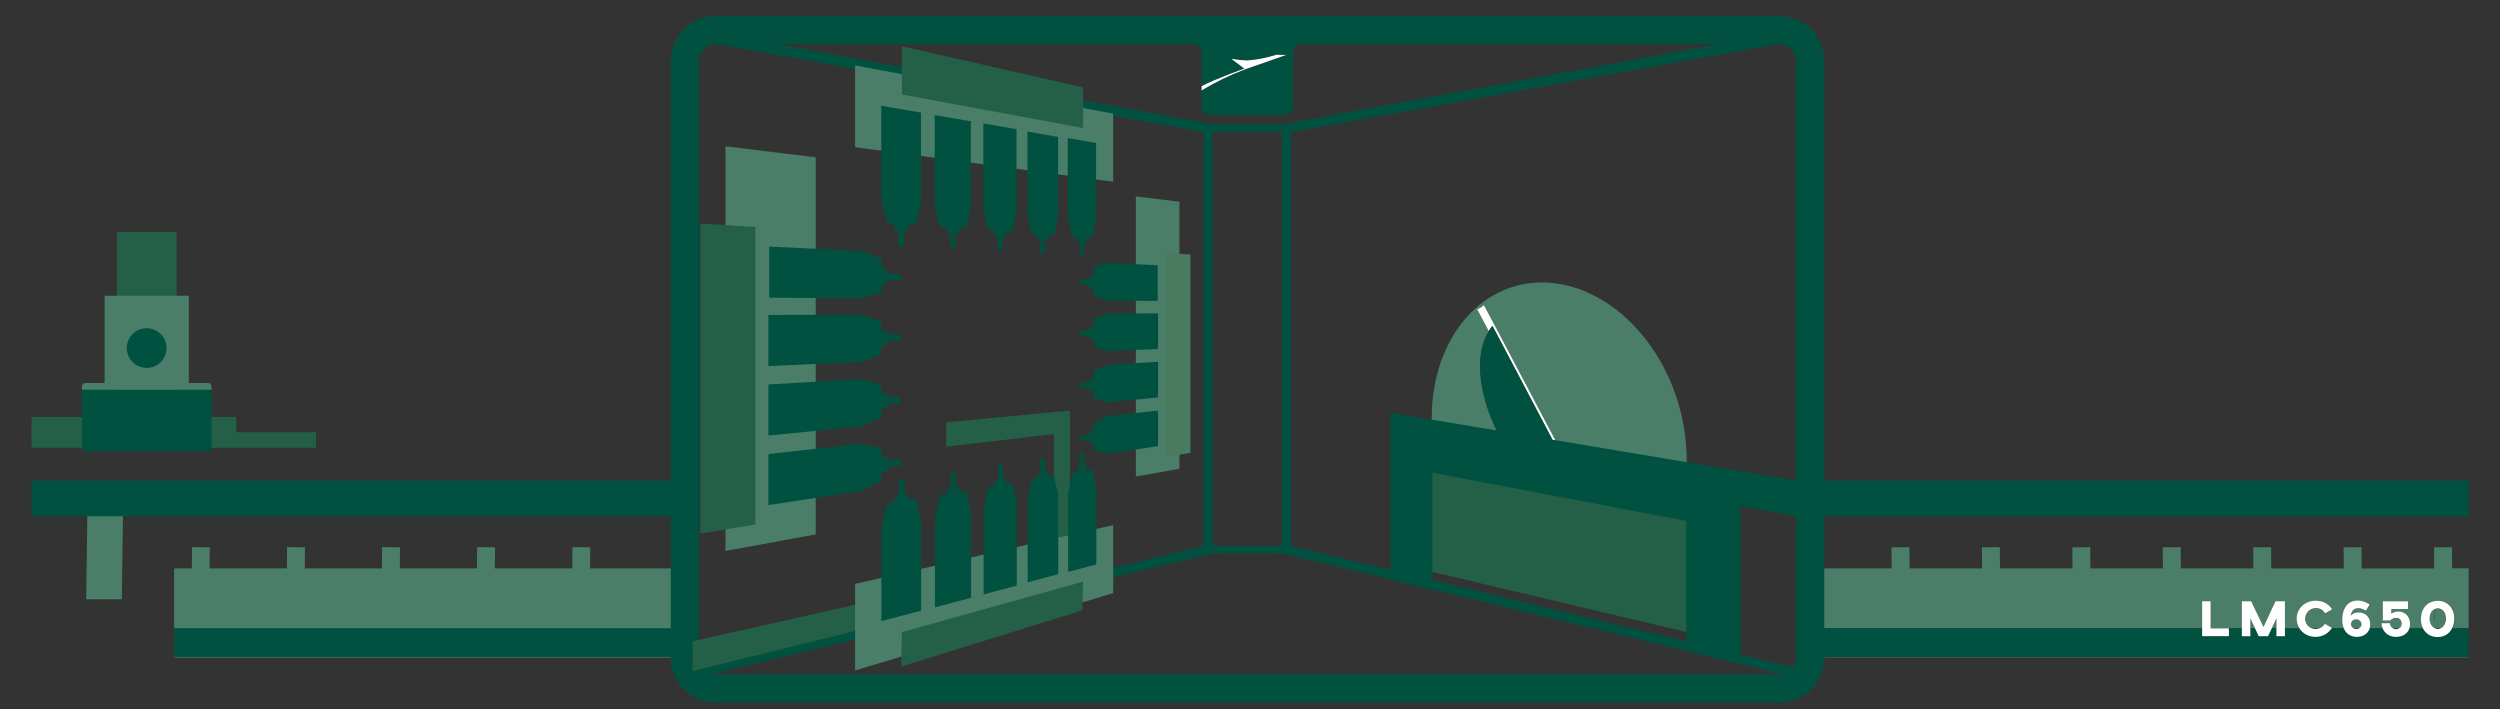 <?xml version="1.0" encoding="utf-8"?>
<!-- Generator: Adobe Illustrator 25.2.3, SVG Export Plug-In . SVG Version: 6.00 Build 0)  -->
<svg version="1.1" xmlns="http://www.w3.org/2000/svg" xmlns:xlink="http://www.w3.org/1999/xlink" x="0px" y="0px"
	 viewBox="0 0 1410 400" style="enable-background:new 0 0 1410 400;" xml:space="preserve">
<rect x="0" y="0" width="1410" height="400" fill="#333333" stroke="none"/>
<style type="text/css">
	.st0{fill:none;}
	.st1{fill:#246047;}
	.st2{fill:#005140;}
	.st3{fill:#4A7E68;}
	.st4{fill:#FFFFFF;}
	.st5{fill:#4B7B5E;}
</style>
<g data-highlighted="LMC650_StepIn_Out">
	<g>
		<path class="st0" d="M378.3,370.9V253.1c0,0,0,0-0.1,0l-182-0.3l0-8.9c0-9.9-8-18-18-18l-27,0c0-4.7-3.8-8.5-8.4-8.5l-5.5-0.1
			l0-6.8c0-7.1-5.8-12.8-12.9-12.8v-66.8c0-9.9-8-18-18-18L59,112.8c-10,0-18,8-18,18l0,66.9h0c-7,0-12.7,5.7-12.7,12.7l0,6.8
			l-10.5,0c-9.9,0-17.9,8.1-17.9,18v56c0,9.9,8,17.9,17.9,18l13.2,0.1l-0.3,28.4c-0.1,10,8,18.2,18,18.2l31.5,0l0,14.6
			c0,9.9,8,18,18,18l288.2,0.7C381.4,384.7,378.3,378.1,378.3,370.9z"/>
	</g>
	<path class="st0" d="M1391.8,253.1h-363v117.8c0,6.8-2.7,12.9-7,17.4h370c9.9,0,18-8.1,18-18v-99.3
		C1409.8,261.1,1401.8,253.1,1391.8,253.1z"/>
</g>
<g data-group="LMC650_StepIn_Out">
	<g id="STEP_IN_1_">
		<g id="Group_49_1_">
			<path id="Rectangle_32_1_" class="st1" d="M17.8,235.2h115.4v8.6l45,0l0,8.7H17.8V235.2z"/>
			<rect id="Rectangle_33_1_" x="65.9" y="130.8" class="st1" width="33.7" height="104.4"/>
			<g>
				<path class="st2" d="M117.4,219.8l-69.3,0l-1.9,0v32.8c0,1,0.8,1.9,1.9,1.9h69.3c1,0,1.9-0.8,1.9-1.9v-32.8L117.4,219.8z"/>
				<path class="st3" d="M117.4,216h-10.9v-15.2v-17v-17H59v17v17V216H48.1c-1,0-1.9,0.8-1.9,1.9v0v1.9l1.9,0l69.3,0l1.9,0v-1.9
					c0,0,0,0,0,0v0c0,0,0,0,0,0C119.2,216.8,118.4,216,117.4,216z"/>
			</g>
			<circle id="Ellipse_4_1_" class="st2" cx="82.7" cy="196.3" r="11.2"/>
		</g>
		<g id="Group_68_1_" transform="translate(0 53.973)">
			<path id="Path_154_1_" class="st3" d="M68.7,284L48.6,284l0.7-50.6l20.1,0.1L68.7,284z"/>
			<polygon class="st3" points="332.8,266.6 332.9,254.7 322.8,254.6 322.8,266.6 279.1,266.6 279.2,254.7 269.1,254.6 269,266.6 
				225.5,266.6 225.6,254.7 215.5,254.6 215.4,266.6 171.9,266.6 172,254.7 161.9,254.6 161.8,266.6 118.2,266.6 118.3,254.7 
				108.3,254.6 108.2,266.6 98.2,266.6 98.2,316.9 389.6,316.9 389.6,266.6 			"/>
			<rect id="Rectangle_52_1_" x="17.8" y="217.1" class="st2" width="375.4" height="20.1"/>
		</g>
		<rect x="98.1" y="354.3" class="st2" width="295.5" height="16.2"/>
	</g>
	<g>
		<rect x="1028.9" y="271.1" class="st2" width="363.4" height="20.1"/>
		<path class="st3" d="M1370.2,349c0,2.8,1.3,4.6,2.8,5.4h3.6c1.3-0.7,2.4-2,2.7-4.2l-6.2,0l-0.1-6.7
			C1371.6,344.3,1370.2,346.1,1370.2,349z"/>
		<polygon class="st3" points="1278.2,350.2 1275,350.2 1276.6,353.6 		"/>
		<path class="st3" d="M1326.1,351.9c0,1.1,0.5,1.9,1.4,2.4h3.2c0.8-0.5,1.4-1.4,1.4-2.4c0-0.7-0.3-1.3-0.7-1.8l-4.6,0
			C1326.3,350.6,1326.1,351.2,1326.1,351.9z"/>
		<polygon class="st3" points="1269.2,354.3 1271.8,354.3 1269.2,348.8 		"/>
		<polygon class="st3" points="1281.3,354.3 1283.9,354.3 1283.9,348.8 		"/>
		<path class="st3" d="M1379.3,350.2c0.1-0.4,0.1-0.8,0.1-1.2c0-3.9-2.4-5.8-4.6-5.8c-0.6,0-1.2,0.1-1.7,0.4l0.1,6.7L1379.3,350.2z"
			/>
		<path class="st3" d="M1329,349.2c-1,0-1.8,0.4-2.3,1l4.6,0C1330.8,349.6,1330,349.2,1329,349.2z"/>
		<path class="st3" d="M1325.8,347.3c0.7-0.8,1.8-1.9,4.4-1.9c0.7,0,1.4,0.1,2.2,0.3l0-2.3c-0.6-0.2-1.4-0.4-2.1-0.4
			C1327.2,343,1326.3,345.1,1325.8,347.3z"/>
		<path class="st3" d="M1383,320.6l-0.1-12l-10.1,0.1l0.1,11.9h-40.9l-0.1-12l-10.1,0.1l0.1,11.9h-40.9l-0.1-12l-10.1,0.1l0.1,11.9
			h-40.9l-0.1-12l-10.1,0.1l0.1,11.9h-40.9l-0.1-12l-10.1,0.1l0.1,11.9h-40.9l-0.1-12l-10.1,0.1l0.1,11.9h-40.9l-0.1-12l-10.1,0.1
			l0.1,11.9h-38.5v33.8H1242v-15.2h4.8v15.2h17.6v-15.2h5.3l1.5,3.3l3.7,7.9l3.2,0l3.1-6.6l2.1-4.4h5.3v15.2h8.3
			c-1-1.6-1.6-3.5-1.6-5.5c0-5.5,4.5-10.1,10.7-10.1c4.2,0,7.5,2,9.3,4.9l-4,2.3c-0.9-1.8-2.8-3-5.2-3c-3.5,0-5.9,2.5-5.9,5.8
			c0,2.5,1.5,4.7,3.8,5.5h4.2c1.4-0.5,2.4-1.4,3.1-2.6l4,2.3c-0.1,0.1-0.1,0.2-0.2,0.3h6.8c-0.6-1.3-0.9-2.9-0.9-4.8
			c0-2,0.3-4.1,1.1-5.9c1.2-2.8,3.6-5,7.7-5c0.9,0,1.6,0.1,2.4,0.3c2.2,0.5,3.7,1.5,4.3,1.9l-2.1,3.6c-0.2-0.2-1-0.7-2.2-1.1l0,2.3
			c2.4,0.8,4.6,2.9,4.6,6.3c0,0.9-0.1,1.6-0.3,2.4h7.4c-0.4-0.9-0.6-1.9-0.6-2.9h4.8c0,1.3,0.6,2.4,1.6,2.9h3.4
			c0.8-0.5,1.4-1.3,1.4-2.6c0-2.3-1.4-3.3-2.9-3.3c-1.8,0-2.8,0.8-3.5,1.5h-4.2v-10.9h14.2v4.4h-9.4v2.6c0.8-0.6,2.1-1.2,3.8-1.2
			c4.8,0,6.9,3.7,6.9,6.8c0,1-0.1,1.8-0.4,2.6h7.7c-0.8-1.5-1.2-3.4-1.2-5.4c0-5.2,2.9-9.3,7.7-10.1c0.6-0.1,1.1-0.2,1.8-0.2
			c3.9,0,6.9,2,8.3,5.2c0.7,1.5,1.1,3.2,1.1,5c0,2-0.4,3.8-1.3,5.4h9.2v16.2h-363.4v0.3h363.4v-50.3H1383z"/>
		<path class="st2" d="M1308.3,354.3h-4.2c0.6,0.2,1.3,0.4,2.1,0.4C1306.9,354.7,1307.6,354.6,1308.3,354.3z"/>
		<path class="st2" d="M1329,354.8c0.6,0,1.1-0.2,1.6-0.4h-3.2C1327.9,354.6,1328.4,354.8,1329,354.8z"/>
		<path class="st2" d="M1353.1,354.3h-3.4c0.5,0.3,1,0.5,1.7,0.5C1352,354.8,1352.6,354.6,1353.1,354.3z"/>
		<path class="st2" d="M1392.2,354.3h-9.2c-1.5,2.9-4.4,4.8-8.1,4.8c-3.8,0-6.7-1.9-8.2-4.8h-7.7c-1,3.1-3.9,4.8-7.6,4.8
			c-3.7,0-6.3-2.1-7.5-4.8h-7.4c-1,3.1-3.8,4.8-7.2,4.8c-3.3,0-6-1.7-7.4-4.8h-6.8c-1.8,2.8-5,4.8-9,4.8c-4,0-7.3-1.9-9.1-4.8h-8.3
			v4.5h-4.8v-4.5h-2.6l-2.1,4.5h-5.3l-2.1-4.5h-2.6v4.5h-4.8v-4.5h-17.6v0.1h10.4v4.4H1242v-4.5h-213.2v16.2h363.4V354.3z"/>
		<path class="st2" d="M1374.9,354.8c0.6,0,1.2-0.2,1.8-0.5h-3.6C1373.6,354.6,1374.2,354.8,1374.9,354.8z"/>
		<g>
			<polygon class="st4" points="1246.8,354.3 1246.8,339.1 1242,339.1 1242,354.3 1242,358.8 1257.1,358.8 1257.1,354.4 
				1246.8,354.4 			"/>
			<polygon class="st4" points="1281.3,343.5 1278.2,350.2 1276.6,353.6 1275,350.2 1271.2,342.4 1269.7,339.1 1264.4,339.1 
				1264.4,354.3 1264.4,358.8 1269.2,358.8 1269.2,354.3 1269.2,348.8 1271.8,354.3 1273.9,358.8 1279.2,358.8 1281.3,354.3 
				1283.9,348.8 1283.9,354.3 1283.9,358.8 1288.7,358.8 1288.7,354.3 1288.7,339.1 1283.4,339.1 			"/>
			<path class="st4" d="M1306.1,343c2.5,0,4.3,1.2,5.2,3l4-2.3c-1.8-3-5.1-4.9-9.3-4.9c-6.2,0-10.7,4.6-10.7,10.1
				c0,2.1,0.6,3.9,1.6,5.5c1.8,2.9,5.1,4.8,9.1,4.8c4,0,7.2-2,9-4.8c0.1-0.1,0.1-0.2,0.2-0.3l-4-2.3c-0.7,1.2-1.7,2.1-3.1,2.6
				c-0.6,0.2-1.3,0.4-2.1,0.4c-0.7,0-1.4-0.1-2.1-0.4c-2.3-0.8-3.8-3.1-3.8-5.5C1300.3,345.6,1302.7,343,1306.1,343z"/>
			<path class="st4" d="M1332.3,345.7c-0.7-0.2-1.4-0.3-2.2-0.3c-2.5,0-3.6,1.2-4.4,1.9c0.6-2.1,1.4-4.3,4.4-4.3
				c0.8,0,1.5,0.2,2.1,0.4c1.1,0.4,2,0.9,2.2,1.1l2.1-3.6c-0.7-0.3-2.2-1.4-4.3-1.9c-0.7-0.2-1.5-0.3-2.4-0.3c-4.1,0-6.4,2.1-7.7,5
				c-0.8,1.8-1.1,3.9-1.1,5.9c0,1.9,0.3,3.4,0.9,4.8c1.3,3.2,4.1,4.8,7.4,4.8c3.3,0,6.2-1.7,7.2-4.8c0.2-0.7,0.3-1.5,0.3-2.4
				C1336.8,348.5,1334.7,346.4,1332.3,345.7z M1329,354.8c-0.6,0-1.1-0.2-1.6-0.4c-0.8-0.5-1.4-1.4-1.4-2.4c0-0.7,0.2-1.3,0.6-1.7
				c0.5-0.6,1.3-1,2.3-1c0.9,0,1.7,0.4,2.3,0.9c0.4,0.5,0.7,1.1,0.7,1.8c0,1.1-0.6,1.9-1.4,2.4
				C1330.2,354.6,1329.6,354.8,1329,354.8z"/>
			<path class="st4" d="M1352.5,344.9c-1.7,0-2.9,0.6-3.8,1.2v-2.6h9.4v-4.4h-14.2V350h4.2c0.8-0.8,1.7-1.5,3.5-1.5
				c1.5,0,2.9,1,2.9,3.3c0,1.3-0.6,2.2-1.4,2.6c-0.5,0.3-1.2,0.5-1.8,0.5c-0.6,0-1.2-0.2-1.7-0.5c-1-0.6-1.6-1.7-1.6-2.9h-4.8
				c0,1,0.2,2,0.6,2.9c1.1,2.7,3.8,4.8,7.5,4.8c3.7,0,6.6-1.7,7.6-4.8c0.3-0.8,0.4-1.7,0.4-2.6
				C1359.3,348.6,1357.3,344.9,1352.5,344.9z"/>
			<path class="st4" d="M1383.2,344c-1.5-3.2-4.4-5.2-8.3-5.2c-0.6,0-1.2,0.1-1.8,0.2c-4.8,0.8-7.7,4.8-7.7,10.1
				c0,2,0.4,3.8,1.2,5.4c1.5,2.9,4.4,4.8,8.2,4.8c3.8,0,6.6-1.9,8.1-4.8c0.8-1.5,1.3-3.4,1.3-5.4
				C1384.3,347.1,1383.9,345.4,1383.2,344z M1374.9,354.8c-0.6,0-1.2-0.2-1.8-0.5c-1.5-0.8-2.8-2.6-2.8-5.4c0-2.9,1.3-4.7,2.9-5.4
				c0.6-0.3,1.2-0.4,1.7-0.4c2.2,0,4.6,1.9,4.6,5.8c0,0.4,0,0.8-0.1,1.2c-0.3,2.1-1.4,3.5-2.7,4.2
				C1376.1,354.6,1375.5,354.8,1374.9,354.8z"/>
		</g>
	</g>
</g>
<g data-group="CABINA">
	<g id="_x31_0_2_">
		<path class="st2" d="M1027.7,373.3l-5.2-351.2l-6.1-5l-0.6,0.1l-0.9-0.7L727.3,69.3l-3.6,0.7L703.5,70L683.4,70l-3.6-0.7
			L392.2,16.4l-0.9,0.7l-0.6-0.1l-6.1,5l-5.2,351.2l3,2.5l0,2.4l6.4,5.1l151.8-36.7L680.1,313l2.8-0.7l1.2,0l19.5-0.2l19.5,0.2
			l1.2,0l2.8,0.7l139.5,33.7l151.8,36.7l6.4-5.1l0-2.4L1027.7,373.3z M678.8,307.9l-139.4,33.7l-146.9,35.5l-5,1.2l0-0.2l0.1-5.3
			l3.7-350.3l287.5,52V307.9z M723,74.5v233.2l-19.5,0.2l-19.5-0.2V74.5v-0.1l19.5,0l19.5,0V74.5z M1014.5,377.1l-146.9-35.5
			l-139.4-33.7V74.5l287.5-52l3.7,350.3l0.1,5.3l0,0.2L1014.5,377.1z"/>
		<path id="Path_3170_1_" class="st2" d="M1003.6,9h-600c-14,0-25.3,11.3-25.3,25.3v336.6c0,14,11.3,25.3,25.3,25.3h600
			c14,0,25.3-11.3,25.3-25.3V34.3C1028.9,20.4,1017.5,9.1,1003.6,9z M1013,370.9c0,5.2-4.2,9.4-9.4,9.4h-600c-5.2,0-9.4-4.2-9.4-9.4
			v0V34.3c0-5.2,4.2-9.4,9.4-9.4l0,0h269.1c2.7,0,4.9,2.2,5,4.9v18.8c8.2-4.2,24.1-9.9,24.1-9.9l-7.3-5.5l0.8,0.1
			c2.7,0.4,5.4,0.7,8.2,0.8c5.6-0.4,11-1.5,16.3-3.2l5.6,0.1l-23.2,8.1c-8.5,3.2-16.8,7.2-24.6,12v8.7c0,2.8,2.2,5,5,5h41.7
			c2.8,0,5-2.2,5-5V29.9c0-2.7,2.2-5,5-5h269.2c5.2,0,9.4,4.2,9.4,9.4V370.9z"/>
		<path id="Path_3169_2_" class="st4" d="M702.2,39.1l23.2-8.1l-5.6-0.1c-5.3,1.7-10.8,2.8-16.3,3.2c-2.7-0.1-5.5-0.4-8.2-0.8
			l-0.8-0.1l7.3,5.5c0,0-15.9,5.6-24.1,9.9V51C685.5,46.3,693.7,42.3,702.2,39.1z"/>
	</g>
</g>
<g data-highlighted="LMC650_MM">
	<path class="st0" d="M683.2,126.2v-12.5c0-9.1-6.8-16.8-15.8-17.9l-21.6-2.6V64.1c0-8.7-6.2-16.1-14.7-17.7l-2.2-0.4
		c0-6.5-4.5-12.1-10.8-13.6L506.9,7.2c-8.3-1.9-16.2,4.4-16.2,13l-5.1-1c-11.1-2.1-21.3,6.4-21.3,17.7l0,34.2l-52.9-6.4
		c-10.7-1.3-20.2,7.1-20.2,17.9v25.3c-7.7-0.5-14.2,5.6-14.2,13.3v186.6c0,7.5,6.8,13.3,14.2,12.1c0,6.4,5.8,11.3,12.2,10.2l60.9-11
		v7.6l-77.6,17.5c-8.2,1.8-14,9.1-14,17.6v16.8c0,11.7,11,20.3,22.3,17.5l69.3-17.1c0,11.8,11.3,20.2,22.6,16.8l3.1-0.9
		c-0.1,2.9,2.7,5,5.5,4.1L624,358.9c2.5-0.8,4.2-3.1,4.3-5.7l4.7-1.4c7.6-2.3,12.8-9.3,12.8-17.2v-48.4l29.8-5.4
		c4.4-0.8,7.6-4.6,7.6-9.1c3.5-0.6,6.2-3.7,6.2-7.3V132.7C689.4,129.3,686.7,126.4,683.2,126.2z"/>
</g>
<g data-group="LMC650_MM">
	<path id="Path_159_1_" class="st1" d="M594.4,232.4l-60.7,5.8v13.7l60.7-7.1v71l-203.8,45.9v16.8l212.9-52.6v-94.2L594.4,232.4z"/>
	<g id="Group_77_1_" transform="translate(1.663 21.73)">
		<path id="Rectangle_62_1_" class="st3" d="M407.5,289V60.8l50.9,6.2v212.7L407.5,289z"/>
		<path id="Rectangle_63_1_" class="st1" d="M393.3,104.4l31.1,1.9v167.8l-31.1,5.1V104.4z"/>
		<g id="Group_688_1_" transform="translate(14.821 21.747)">
			<g id="Group_684_1_" transform="translate(0 42.79)">
				<path id="Path_3174_1_" class="st2" d="M483.8,179.7v-2.5l8.2-1.1l-1.4-3.4l-6.8,0.9v-2.5l-3.3,0.4v8.7L483.8,179.7z"/>
				<path id="Path_3175_1_" class="st2" d="M468.8,190.7l11.7-5.5v-18.8l-11.7-2.4l-51.9,5.8v28.8L468.8,190.7z"/>
			</g>
			<g id="Group_685_1_" transform="translate(0 28.751)">
				<path id="Path_3176_1_" class="st2" d="M483.8,158.1v-2.5l8.2-0.7l-1.4-3.5l-6.8,0.5v-2.5l-3.3,0.2v8.7L483.8,158.1z"/>
				<path id="Path_3177_1_" class="st2" d="M468.8,168.3l11.7-4.9v-18.8l-11.7-3l-51.9,3v28.8L468.8,168.3z"/>
			</g>
			<g id="Group_686_1_" transform="translate(0 14.765)">
				<path id="Path_3178_1_" class="st2" d="M483.8,136.5V134l8.2-0.2l-1.4-3.5l-6.8,0.1v-2.5l-3.3,0.1v8.7L483.8,136.5z"/>
				<path id="Path_3179_1_" class="st2" d="M468.8,145.9l11.7-4.2v-18.8l-11.7-3.7l-51.9,0.2v28.8L468.8,145.9z"/>
			</g>
			<g id="Group_687_1_" transform="translate(0.154)">
				<path id="Path_3180_1_" class="st2" d="M483.6,116.8v-2.5l8.2,0.2l-1.4-3.6l-6.8-0.2v-2.5l-3.3-0.1v8.7L483.6,116.8z"/>
				<path id="Path_3181_1_" class="st2" d="M469,124.8l11.7-3.6v-18.8L469,98.1l-51.8-2.5v28.8L469,124.8z"/>
			</g>
		</g>
	</g>
	<g id="Group_80_1_" transform="translate(83.963 32.57)">
		<g id="Group_79_1_" transform="translate(12.247)">
			<path id="Rectangle_68_1_" class="st3" d="M544.4,236.2V78.2l24.6,3v150.6L544.4,236.2z"/>
			<path id="Rectangle_69_1_" class="st5" d="M575.2,222.8l-13.6,2.3v-115l13.6,0.9V222.8z"/>
		</g>
		<g id="Group_693_1_" transform="translate(0 14.444)">
			<g id="Group_689_1_" transform="translate(0 32.005)">
				<path id="Path_3182_1_" class="st2" d="M530.6,171.1v-2.1l-5.8,0.8l1-3.2l4.8-0.6V164l2.2-0.3v7.1L530.6,171.1z"/>
				<path id="Path_3183_1_" class="st2" d="M540.4,176.9l-7.6-1.9v-15.4l7.6-3.9l28.8-3.2v20.1L540.4,176.9z"/>
			</g>
			<g id="Group_690_1_" transform="translate(0 21.445)">
				<path id="Path_3184_1_" class="st2" d="M530.6,152.2v-2.1l-5.8,0.5l1-3.1l4.8-0.4V145l2.2-0.2v7.1L530.6,152.2z"/>
				<path id="Path_3185_1_" class="st2" d="M540.4,158.5l-7.6-2.3v-15.4l7.6-3.5l28.8-1.7v20.1L540.4,158.5z"/>
			</g>
			<g id="Group_691_1_" transform="translate(0 10.925)">
				<path id="Path_3186_1_" class="st2" d="M530.6,133.3v-2.1l-5.8,0.2l1-3.1l4.8-0.1v-2.1l2.2,0v7.1L530.6,133.3z"/>
				<path id="Path_3187_1_" class="st2" d="M540.4,140.1l-7.6-2.7v-15.4l7.6-3.1l28.8-0.1v20.1L540.4,140.1z"/>
			</g>
			<g id="Group_692_1_">
				<path id="Path_3188_1_" class="st2" d="M530.6,115.7v-2.1l-5.8-0.1l1-3l4.8,0.1v-2.1l2.2,0.1v7.1L530.6,115.7z"/>
				<path id="Path_3189_1_" class="st2" d="M540.2,122.5l-7.6-3.1v-15.5l7.6-2.7l28.8,1.4v20.1L540.2,122.5z"/>
			</g>
		</g>
	</g>
	<g id="Group_700_1_" transform="translate(35.263)">
		<g id="Group_82_1_">
			<path id="Rectangle_61_1_" class="st3" d="M447,36.9l145.6,27.2v38.4L447,83L447,36.9z"/>
			<path id="Rectangle_74_1_" class="st1" d="M575.6,49.3v22.9L473.4,53.3V26.1L575.6,49.3z"/>
		</g>
		<g id="Group_699_1_" transform="translate(5.694 12.925)">
			<g id="Group_694_1_">
				<path id="Path_3190_1_" class="st2" d="M463.7,116.9l2.2,0.1v9.4l3.1-1.5v-7.8l2.1,0.1v-3.7l-7.4-0.5L463.7,116.9z"/>
				<path id="Path_3191_1_" class="st2" d="M456.1,99.6l3.3,13.3l16,1.2l3.1-12.4V50.6l-22.4-3.9L456.1,99.6z"/>
			</g>
			<g id="Group_695_1_" transform="translate(11.605 1.998)">
				<path id="Path_3192_1_" class="st2" d="M481.6,116.9l2,0.1v9l2.8-1.4v-7.4l1.9,0.1v-3.5l-6.8-0.5L481.6,116.9z"/>
				<path id="Path_3193_1_" class="st2" d="M474.6,100.4l3,12.7l14.6,1.1l2.8-11.8V53.5L474.6,50V100.4z"/>
			</g>
			<g id="Group_696_1_" transform="translate(22.165 3.815)">
				<path id="Path_3194_1_" class="st2" d="M497.9,116.9l1.8,0.1v8.6l2.6-1.4v-7.1l1.8,0.1v-3.4l-6.2-0.5L497.9,116.9z"/>
				<path id="Path_3195_1_" class="st2" d="M491.5,101.1l2.7,12.1l13.4,1l2.6-11.3V56.1l-18.7-3.2L491.5,101.1z"/>
			</g>
			<g id="Group_697_1_" transform="translate(31.733 5.59)">
				<path id="Path_3196_1_" class="st2" d="M512.3,116.7l1.7,0.1v8.3l2.4-1.3V117l1.7,0.1v-3.2l-5.7-0.4V116.7z"/>
				<path id="Path_3197_1_" class="st2" d="M506.8,102l2.5,11.6l12.4,0.9l2.4-10.9V58.7l-17.3-3L506.8,102z"/>
			</g>
			<g id="Group_698_1_" transform="translate(40.534 6.977)">
				<path id="Path_3198_1_" class="st2" d="M526.3,116.9l1.5,0.1v8l2.2-1.3v-6.6l1.5,0.1v-3.1l-5.3-0.4L526.3,116.9z"/>
				<path id="Path_3199_1_" class="st2" d="M520.8,102.4l2.3,11.1l11.4,0.8l2.2-10.5V60.7l-16-2.7V102.4z"/>
			</g>
		</g>
	</g>
	<g id="Group_707_1_" transform="translate(35.263 88.049)">
		<g id="Group_82-2_1_" transform="translate(0 15.873)">
			<path id="Rectangle_61-2_1_" class="st3" d="M447,225.4l145.6-33.2v38.4L447,274.2V225.4z"/>
			<path id="Rectangle_74-2_1_" class="st1" d="M473,272l0.4-19.4l102.2-28.5l-0.4,16.2L473,272z"/>
		</g>
		<g id="Group_706_1_" transform="translate(5.749)">
			<g id="Group_701_1_" transform="translate(0 5.745)">
				<path id="Path_3200_1_" class="st2" d="M463.8,185.8l2.2-0.3V176l3.1,1.2v7.7l2.1-0.3v3.7l-7.4,1.2L463.8,185.8z"/>
				<path id="Path_3201_1_" class="st2" d="M456.1,203.8l3.3-13.6l16-2.7l3.1,12.1v51l-22.4,5.9V203.8z"/>
			</g>
			<g id="Group_702_1_" transform="translate(11.6 4.103)">
				<path id="Path_3202_1_" class="st2" d="M481.7,182.7l2-0.3v-9l2.8,1.1v7.4l1.9-0.3v3.5l-6.8,1.1L481.7,182.7z"/>
				<path id="Path_3203_1_" class="st2" d="M474.7,199.9l3-12.9l14.6-2.4l2.8,11.6v48.8l-20.4,5.4L474.7,199.9z"/>
			</g>
			<g id="Group_703_1_" transform="translate(22.156 2.607)">
				<path id="Path_3204_1_" class="st2" d="M498,179.9l1.8-0.3V171l2.6,1.1v7.1l1.8-0.3v3.4l-6.2,1L498,179.9z"/>
				<path id="Path_3205_1_" class="st2" d="M491.6,196.3l2.7-12.4l13.4-2.2l2.6,11.1v46.8l-18.7,5L491.6,196.3z"/>
			</g>
			<g id="Group_704_1_" transform="translate(31.72 1.271)">
				<path id="Path_3206_1_" class="st2" d="M512.4,177.4l1.7-0.3v-8.3l2.4,1.1v6.8l1.6-0.3v3.2l-5.7,0.9V177.4z"/>
				<path id="Path_3207_1_" class="st2" d="M506.8,192.7l2.5-11.8l12.4-2l2.4,10.7v44.9l-17.2,4.6L506.8,192.7z"/>
			</g>
			<g id="Group_705_1_" transform="translate(40.518)">
				<path id="Path_3208_1_" class="st2" d="M526.3,175l1.5-0.3v-8l2.2,1.1v6.5l1.5-0.2v3.1l-5.3,0.9L526.3,175z"/>
				<path id="Path_3209_1_" class="st2" d="M520.9,190l2.3-11.3l11.4-1.9l2.2,10.3v43.2l-15.9,4.2V190z"/>
			</g>
		</g>
	</g>
</g>
<g data-highlighted="LMC650_Motor_Blade">
	<path class="st0" d="M933,370.6L933,370.6l-107.1-25.3l0,0c0,5.1-4.8,8.9-9.8,7.7l-36.2-8.7c-8.1-1.9-13.8-9.2-13.8-17.5l0-94.2
		c0-11.1,10-19.6,21-17.7l3.9,0.7c7.4-43.5,38.7-74.3,78.4-74.3c2.5,0,5.1,0.1,7.7,0.4c46.6,4.7,85.3,49.8,91.2,103.6l47.6,8
		c8.7,1.5,15,9,15,17.8v20.3c0,11.3-10.2,19.7-21.3,17.7l-10.1-1.9l0,67.3c0,11.7-10.9,20.2-22.2,17.5l-34.2-8.3
		C937.3,382.3,933,376.9,933,370.6z"/>
</g>
<g data-group="LMC650_Motor_Blade">
	<g id="LAMA-06_1_">
		<g>
			<path class="st3" d="M951.3,259.7c0-51.1-35-96-75.8-100.1c-38.4-3.9-68,30.3-68,76.1c0,0.4,0,0.8,0,1.2l36.8,6.2
				c-10.6-21.4-12.7-43.6-4.6-56.3l-6.4-12.2l2.8-1.5l-0.1-0.2l1.1-0.6l3.6,6.8l2.1,3.9l34.6,65.7l-0.1,0l-0.4,0.2l5.9,11.2
				l42.8,7.5l15.7,2.8l-1.5-11.2l11.4,1.9C951.2,260.6,951.3,260.1,951.3,259.7z"/>
			<path class="st4" d="M842.7,182.9l-2.1-3.9l-3.6-6.8l-1.1,0.6l0.1,0.2l-2.8,1.5l6.4,12.2c0.5-0.8,1.1-1.7,1.7-2.4
				c0.1-0.2,0.3-0.3,0.4-0.5l34,64.5l0.4,0.8l0.5-0.3l0.2-0.1l0.4-0.2l0.1,0L842.7,182.9z"/>
			<polygon class="st1" points="941.3,270.2 925.6,267.5 882.8,260 850.7,254.3 803,245.9 803,321.4 959,358.3 959,273.4 			"/>
		</g>
		<path class="st2" d="M875.6,248l-33.8-64.1c-0.1,0.2-0.3,0.3-0.4,0.5c-0.6,0.8-1.2,1.6-1.7,2.4c-8,12.6-6,34.6,4.4,56l-59.9-10
			l0,94.2l23.7,5.7v-66.1L951,293.8v73.2l30.7,7.4l0-89l31.4,5.8V271L875.6,248z"/>
	</g>
</g>
</svg>
